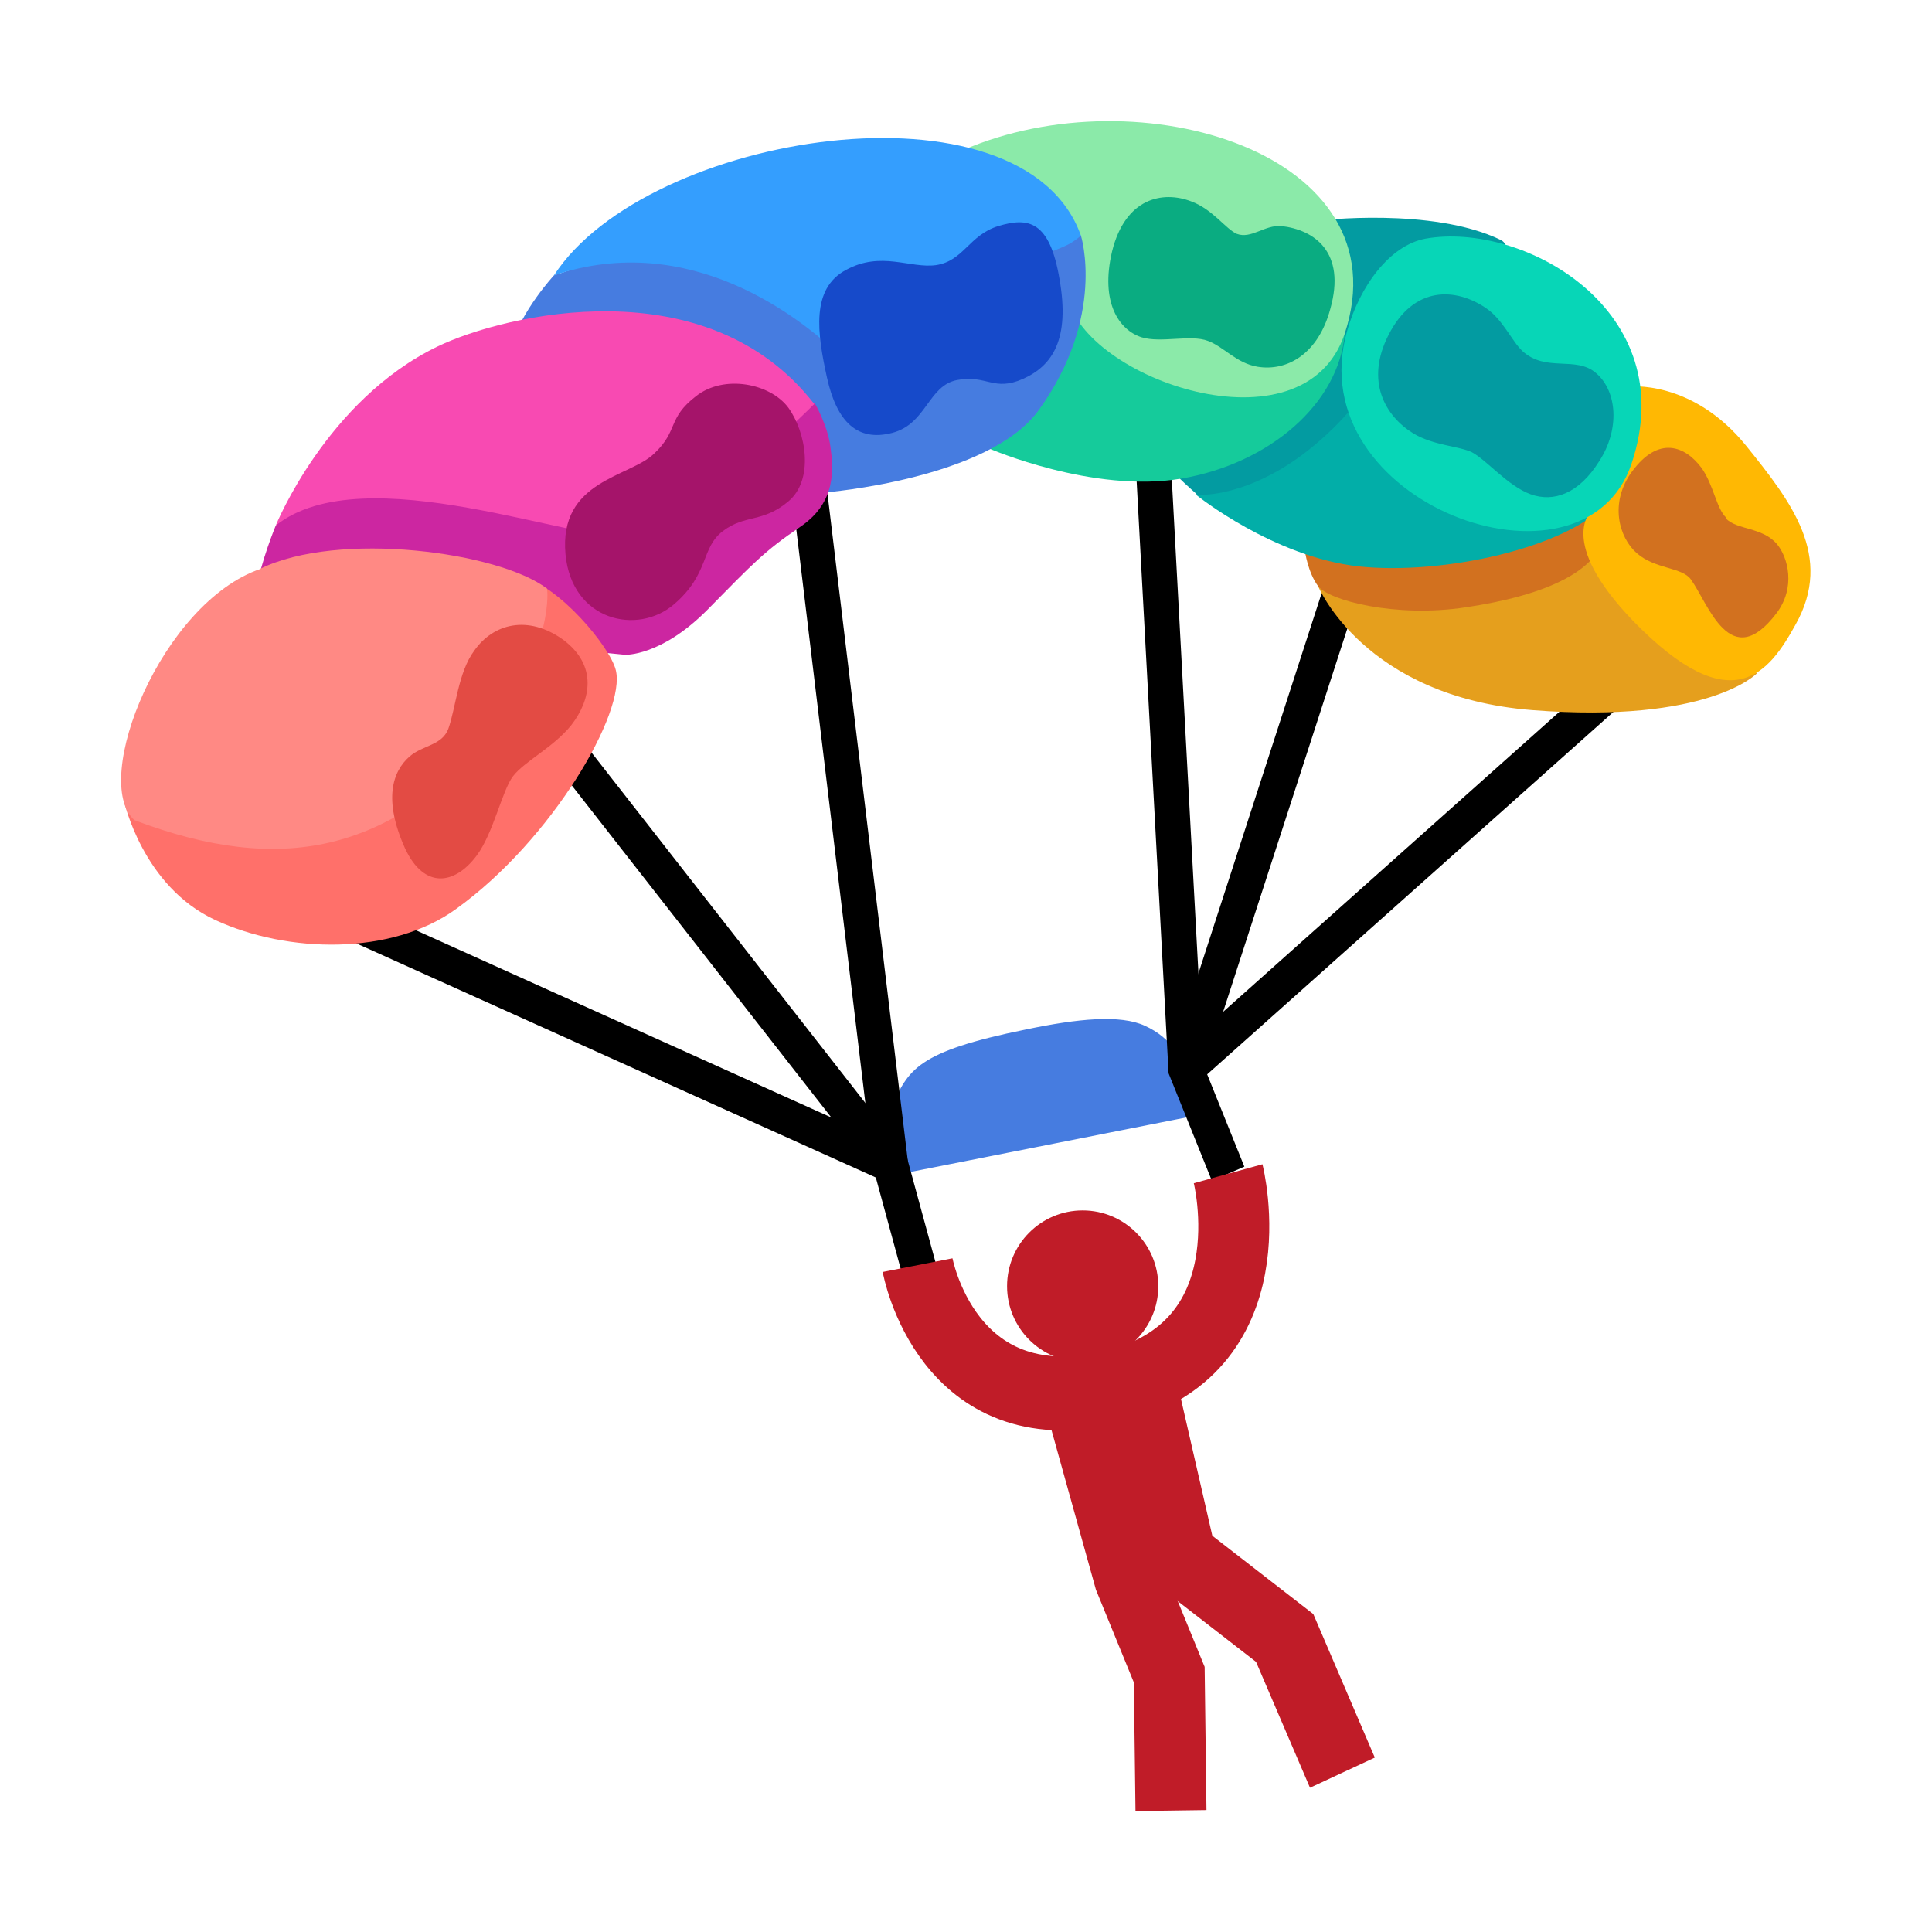 <svg height="16" width="16" xmlns="http://www.w3.org/2000/svg"><g stroke-width="2.05" transform="matrix(.478 0 0 .498 .41 1.1)"><path d="m19.69 15.57 2.87-8.5" fill="none" stroke="#000" stroke-width=".61"/><path d="m19.69 15.57 7.31-6.26" fill="none" stroke="#000" stroke-width=".61"/><g stroke-width="2.05"><path d="m26.51 5.93 3.07 3.06s-.83.84-3.89.61c-2.92-.22-3.71-2.06-3.71-2.06l1.26-1.99z" fill="#e59f1d"/><path d="m22.61 5.86-.86 1.09s.05.36.23.59 1.33.53 2.56.35c1.33-.19 2.48-.61 2.42-1.43-.03-.4-4.36-.61-4.36-.61z" fill="#d2711f"/><path d="m19.82 16.35s.1-1.09-.84-1.5c-.43-.19-1.16-.12-2.06.06-1.9.37-2.04.67-2.33 1.29-.2.43.26 1.03.33 1.08z" fill="#467ce0"/><path d="m24.74 4.07-5.21 1.06.35.9s1.32 1.02 2.8 1.18c1.46.15 3.62-.31 4.31-1.06.68-.75-2.25-2.07-2.25-2.07z" fill="#02aea8"/><path d="m21.98 1.46s1.97-.23 3.16.32c.69.32-2.65 2.88-2.65 2.88s-.56.64-1.32 1.02c-.75.38-1.28.34-1.28.34s-.71-.58-.82-.87c-.11-.3 2.92-3.69 2.92-3.69z" fill="#039ba1"/></g><path d="m20.42 17.31-.73-1.74-.59-10.5" fill="none" stroke="#000" stroke-width=".61"/><path d="m18.02.41-1.74 4.84s1.8.75 3.33.5 2.73-1.25 2.83-2.41-4.42-2.93-4.42-2.93z" fill="#15cb9b" stroke-width="2.05"/><path d="m14.57 17.15-1.49-11.88" fill="none" stroke="#000" stroke-width=".61"/><g stroke-width="2.05"><path d="m26.72 6.28s-.62.5.71 1.83c1.72 1.7 2.36.87 2.82.07.67-1.14-.08-2.05-.85-2.97-.94-1.12-2.05-.99-2.05-.99z" fill="#ffb803"/><path d="m23.84 1.76c-.62.11-1.14.79-1.36 1.54-.84 2.86 4.1 4.58 4.93 2.2.89-2.55-1.88-4.03-3.57-3.74z" fill="#07d6b7"/><path d="m15.82.29c3.07-1.28 7.65.06 6.62 3.05-.71 2.04-4.54.74-4.8-.62z" fill="#8beaa9"/><path d="m13.28.96-4.54 1.41s-.57.59-.74 1.18c-.17.6 5.44 2.43 5.44 2.43s2.84-.22 3.7-1.37c1.17-1.56.73-2.9.73-2.9z" fill="#467ce0"/><path d="m8.74 2.37c2.36-.76 4.28.71 4.97 1.35l3.31-1.62s.55-.19.68-.27c.1-.06.17-.12.17-.12-1-2.7-7.52-1.72-9.13.66z" fill="#349efe"/><path d="m4.88 5.51-.96 1.02s-.26.6-.34 1.08 6.39 1.07 6.39 1.07.62.03 1.42-.74c.8-.78.99-.98 1.62-1.39s.57-.97.52-1.33-.27-.72-.27-.72l-4.21-.35z" fill="#cc26a1"/><path d="m3.92 6.53s.88-2.09 2.81-2.98c1.15-.53 4.66-1.34 6.52.96 0 0-2.16 2.08-3.1 2.21-.97.13-4.7-1.36-6.23-.19z" fill="#f84ab2"/></g><path d="m15.24 19.51-.67-2.36-9.71-4.2" fill="none" stroke="#000" stroke-width=".61"/><path d="m14.57 17.15-7.67-9.42" fill="none" stroke="#000" stroke-width=".61"/><g stroke-width="2.05"><path d="m4.71 8.77-3.42 2.34s.32 1.42 1.58 1.98 3.06.59 4.17-.18c1.67-1.15 2.96-3.29 2.77-3.98-.1-.38-.98-1.41-1.66-1.56-.69-.15-3.44 1.41-3.44 1.41z" fill="#ff706a"/><path d="m3.66 7.25c-1.72.56-2.95 3.52-2.19 4.18 2.56.93 4.41.52 6.17-1.38 1.13-1.6.98-2.47.98-2.47-.83-.61-3.61-.97-4.97-.33z" fill="#ff8984"/><path d="m10.48 5.33c-.42.4-1.66.44-1.54 1.68.11 1.11 1.25 1.35 1.88.83.62-.51.46-.94.85-1.22s.68-.13 1.13-.49.31-1.15 0-1.56c-.31-.4-1.11-.56-1.6-.19-.5.37-.3.57-.72.95z" fill="#a5146a"/><path d="m6.91 9.91c-.11.28-.44.27-.67.46-.3.25-.46.72-.08 1.53.33.68.86.61 1.24.12.29-.37.44-1.08.63-1.32.2-.25.7-.48 1.01-.85.34-.42.46-.99-.14-1.42-.61-.42-1.21-.27-1.54.18-.28.36-.32.95-.45 1.3z" fill="#e34b44"/><path d="m15.36 2.2c-.45.06-.95-.24-1.56.08-.61.31-.5 1.05-.33 1.79s.53 1.07 1.13.92.62-.79 1.13-.88.63.2 1.14-.02.81-.66.63-1.65c-.17-.98-.54-1.04-1.06-.89-.51.15-.6.58-1.08.65z" fill="#164aca"/><path d="m20.57 1.68c-.19-.08-.42-.41-.79-.54-.49-.18-1.14-.06-1.37.83-.21.85.12 1.31.51 1.43.34.1.85-.05 1.15.06.28.1.49.37.86.43.51.08 1.05-.21 1.26-.96.28-.95-.28-1.32-.85-1.38-.29-.02-.52.22-.77.13z" fill="#0aac81"/><path d="m25.52 3.63c-.19-.17-.34-.53-.64-.72-.51-.33-1.24-.38-1.68.45-.41.77-.06 1.35.43 1.64.35.2.79.21 1.01.31.26.13.62.56 1.02.7s.84-.01 1.19-.55c.36-.53.31-1.16-.05-1.46-.35-.3-.87-.01-1.28-.37z" fill="#039ba1"/><path d="m29.05 6.4c-.17-.15-.22-.55-.43-.83-.28-.36-.74-.54-1.2.06-.4.52-.23 1.1.08 1.36.32.27.79.23.94.44.3.4.68 1.57 1.48.56.34-.43.2-.93.01-1.15-.26-.29-.69-.23-.89-.43z" fill="#d2711f"/></g><ellipse cx="17.9" cy="19.18" fill="#c01c28" rx="1.31" ry="1.26"/><g fill="none" stroke="#c01c28" stroke-width="1.23"><path d="m15.04 18.83s.5 2.66 3.33 2.04 2.05-3.56 2.05-3.56"/><path d="m17.84 21.02.87 3 .69 1.62.03 2.26"/><path d="m18.9 20.76.7 2.93 1.8 1.34 1 2.24"/></g></g></svg>